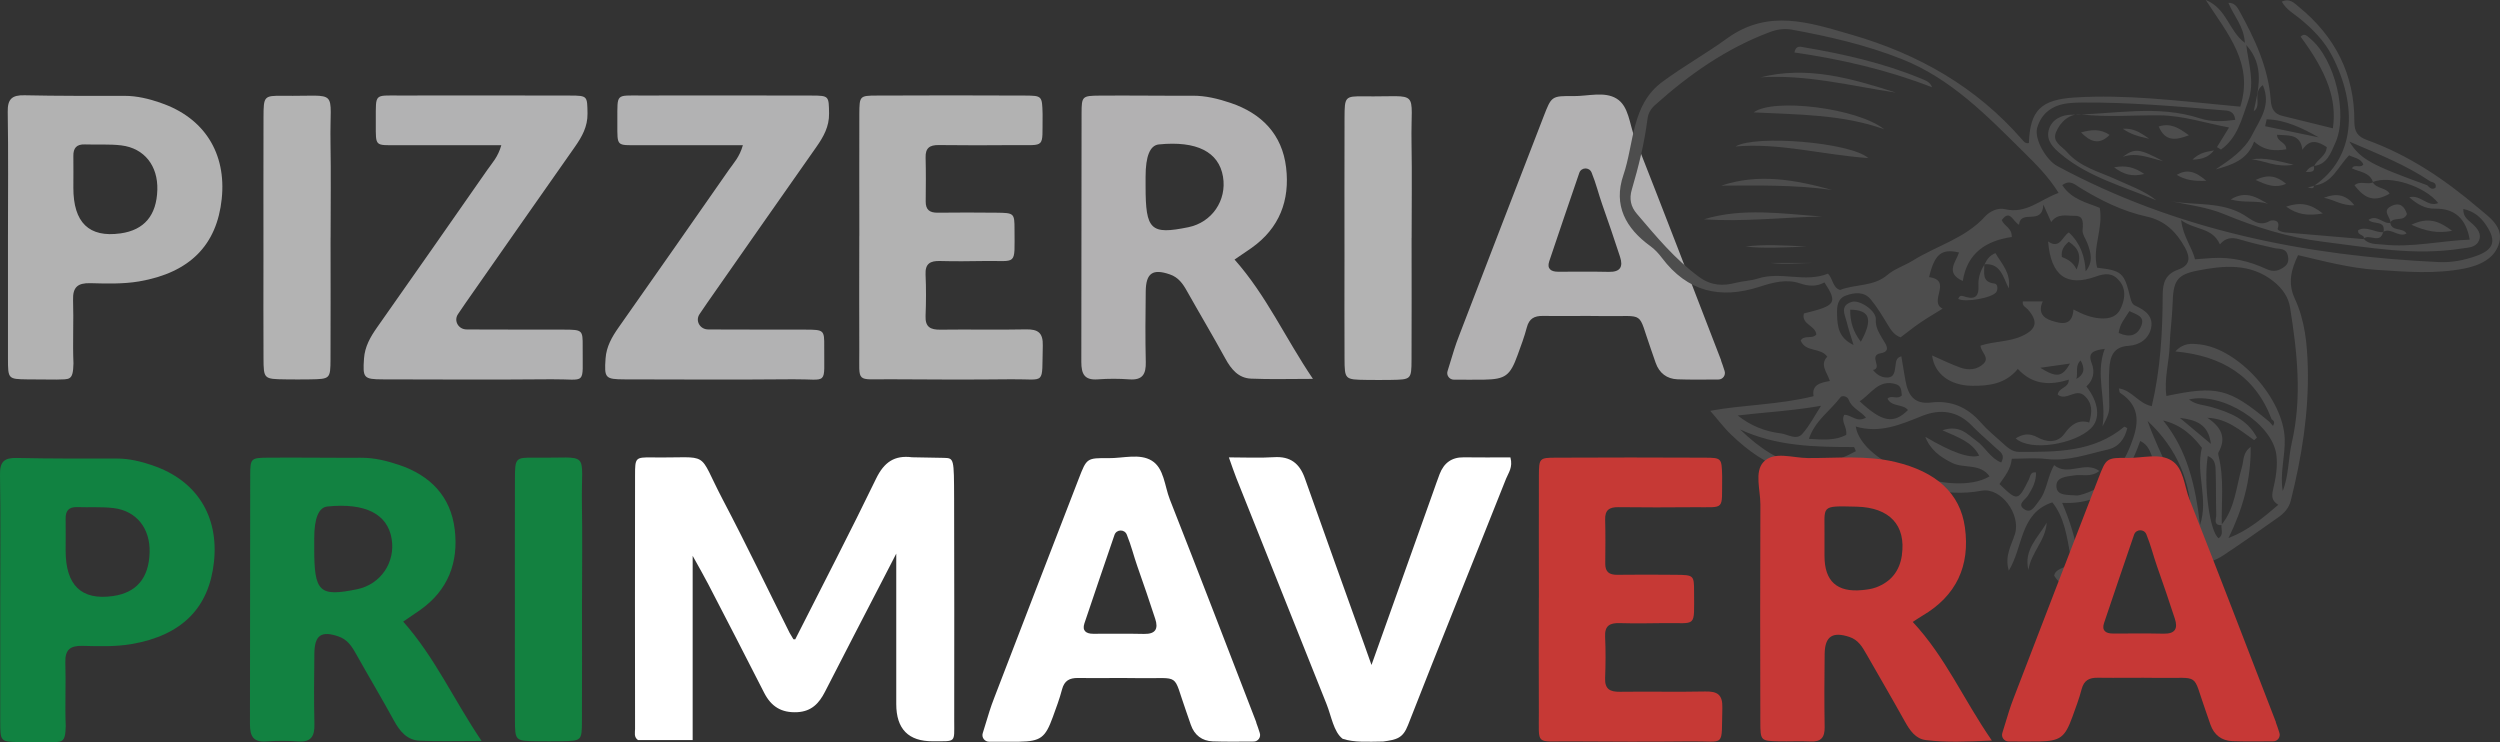 <?xml version="1.0" encoding="UTF-8"?>
<svg id="Layer_2" data-name="Layer 2" xmlns="http://www.w3.org/2000/svg" viewBox="0 0 511.18 151.77">
  <rect x="0" y="0" width="511.18" height="151.77" fill="#333333" stroke="none"/>
  <defs>
    <style>
      .cls-1 {
        fill: #4d4d4d;
      }

      .cls-1, .cls-2, .cls-3, .cls-4, .cls-5, .cls-6, .cls-7, .cls-8, .cls-9, .cls-10, .cls-11 {
        stroke-width: 0px;
      }

      .cls-2 {
        fill: #138140;
      }

      .cls-3 {
        fill: #128241;
      }

      .cls-4 {
        fill: #118241;
      }

      .cls-5 {
        fill: #c63935;
      }

      .cls-6 {
        fill: #c63836;
      }

      .cls-7 {
        fill: #b2b1b2;
      }

      .cls-8 {
        fill: #b2b2b2;
      }

      .cls-9 {
        fill: #b2b2b3;
      }

      .cls-10 {
        fill: #b3b3b3;
      }

      .cls-11 {
        fill: #fff;
      }
    </style>
  </defs>
  <g id="Layer_1-2" data-name="Layer 1">
    <g>
      <path class="cls-7" d="m351.92,73.67c-5.87-15.2-11.71-30.41-17.68-45.57-1.08-2.74-1.17-6.4-3.7-7.94-2.47-1.52-5.85-.48-8.83-.51-4.47-.05-4.48.02-6.09,4.18-5.75,14.89-11.52,29.77-17.23,44.68-.95,2.47-1.01,2.84-2.41,7.38-.27.86.38,1.73,1.28,1.74,2.24,0,4.21.03,6.17,0,4.38-.08,5.34-.79,6.88-5.04.68-1.87,1.39-3.75,1.89-5.67.47-1.78,1.53-2.34,3.26-2.32,4.16.06,8.33-.04,12.49.03,8.69.13,6.77-1.24,9.6,6.72.33.94.65,1.89.98,2.83.74,2.12,2.3,3.3,4.48,3.38,2.7.1,5.4.05,8.36.04.9,0,1.54-.89,1.26-1.74s-.47-1.49-.73-2.14v-.03Zm-22.94-18.08c-3.47-.08-6.95-.02-10.42-.03-1.43,0-2.29-.61-1.79-2.12,1.97-5.89,3.99-11.77,6.15-18.09.4-1.17,2.04-1.22,2.51-.08.93,2.27,1.43,4.41,2.15,6.45,1.28,3.58,2.48,7.18,3.67,10.79.67,2.03.07,3.13-2.28,3.08h.01Z"/>
      <g>
        <g id="Layer_1-2" data-name="Layer 1-2">
          <g>
            <path class="cls-1" d="m483.28,48.81c1.07,1.22,2.63,1.06,3.98,1.2,5.96.65,11.78-.79,17.73-1.01-.76-4.38-3.16-6.41-7.08-6.33-2.04.04-3.64-.89-5.28-2.33,2.29-.65,3.74,2.12,5.92,1.18-2.75-3.47-9.88-5.73-13.4-4.3l.07.06c-.66-2.08-2.68-2.07-4.32-2.85.52-1.01,1.81.1,2.33-.84-.59-1.27-1.89-1.31-2.9-1.83-2.33,2.35-3.47,5.81-7.22,6.18l.05.05c8.49-5.77,8.95-16.35,3.7-26.54-1.63-3.16-4.07-5.6-6.8-7.8-1.19-.96-2.6-1.72-3.49-3.31,1.62-.78,2.58.32,3.52,1.1,7.38,6.03,11.35,13.77,11.31,23.36,0,2.15.65,3.14,2.66,3.86,8.49,3.08,15.86,8.04,22.7,13.87,2.24,1.9,5.08,3.75,4.28,7.02-.81,3.32-4.07,4.74-7.11,5.35-5.98,1.19-12.06.67-18.1.27-5.38-.36-10.58-1.75-15.94-3-1.41,2.97-2.16,5.71-.65,8.94,2.06,4.42,2.52,9.23,2.64,14.11.22,9.25-1.25,18.24-3.48,27.16-.38,1.51-1.36,2.56-2.56,3.41-3.73,2.62-7.44,5.26-11.24,7.77-3.39,2.24-5.57,1.49-7.16-2.33-2.46-5.89-4.83-11.82-7.33-17.69-.5-1.18-.83-2.59-2.5-3.37-2.6,7.45-6.77,13.11-15.96,12.65,1.65,3.83,2.77,7.43,3.25,11.21.11.86.26,2.06,1.69,2.16.98.07,1.79.69,1.52,1.77-.28,1.11-1.11,2.02-2.29,2.2-2.37.36-4.44-.17-5.8-2.47.34-1.96,3.84-1.27,3.34-3.97-.72-3.94-1.24-7.94-3.72-11-6.66,2.21-5.9,9.05-8.9,13.96-.9-3.06.57-5.23,1.27-7.51,1.21-3.95-2.81-9.56-6.83-8.83-7.83,1.44-14.6-1-21.12-4.8-1.98-1.15-3.89-1.61-6.03-.65-9.55,4.3-17.15.59-23.99-5.95-1.6-1.52-2.93-3.33-4.35-4.94,6.69-1.24,13.89-1.2,21.14-2.99-.42-2.31,1.34-2.77,3.33-3.1-.59-1.82-2.11-3.35-.53-4.98-1.42-1.96-4.42-.82-5.44-3.3.71-1.21,2.36-.22,3.2-1.23-.15-1.86-3.14-2.06-2.54-4.31,6.54-1.58,6.94-2.15,4.2-6.34-1.59.87-3.22.81-4.98.2-2.79-.96-5.63-.18-8.26.68-8.09,2.62-14.78,1.01-20-5.91-.67-.89-1.46-1.75-2.35-2.39-5.05-3.65-7.63-8.37-5.52-14.53,2.23-6.52,1.59-14.35,7.96-19.06,4.27-3.16,8.95-5.77,13.23-8.88,8.48-6.13,16.88-3.24,25.44-.77,13.62,3.93,25.51,10.66,34.9,21.46.37.42.71.88,1.38.69.25-6.6,2.36-8.88,9.44-9.31,10.34-.63,20.61.63,30.88,1.6.98.09,1.96.19,2.91.28,2.77-8.81-2.54-14.83-7.07-21.81,4.33,1.74,4.69,6.31,8,8.76-.18-3.42-2.31-5.54-3.36-8.18,1.27-.04,1.83.9,2.27,1.71,3.15,5.71,5.91,11.59,6.39,18.22.12,1.73.69,2.76,2.32,3.17,3.45.86,6.9,1.71,10.38,2.56.84-5.88-1.15-11.39-6.6-18.74.82-.84,1.42-.06,1.93.36,5.05,4.11,7.86,15.51,5.15,21.41-.9,1.95-1.61,4.34-4.36,4.67l.05.04c.6-1.43,2.47-2.01,2.58-3.91-1.75-1.12-3.43-1.81-4.98.56-.42-3.35-2.85-2.87-5.19-3.07.05,1.55,1.87,1.41,1.89,2.97-2.29.37-4.46.33-6.57-1.59-1.37,3.8-4.59,4.78-7.88,5.71,2.92-1.98,5.89-3.89,7.51-7.14,1.53-3.06,3.93-5.98,2.15-10.1-2.25,1.56-.09,4.22-1.87,5.33.96-4.49,2.35-9.24-1.52-13.54.44,3.81,1.79,7.56.39,11.45-1.32,3.66-2.16,7.51-5.56,9.93-.28-.17-.55-.34-.82-.5.78-1.27,1.56-2.53,2.47-4.01-4.8-.9-9.5-2.45-14.2-2.49-5.33-.04-10.64.42-16-.18-2.29-.26-4.3,1.43-5.19,3.66-.8,2,1.17,2.79,2.23,4.01,2.72,3.14,6.63,4.03,10.14,5.65,2.79,1.29,5.71,2.28,8.15,4.24-6.66-2.85-13.81-4.67-19.53-9.46-1.46-1.23-3.01-2.66-2.49-4.82.56-2.29,2.69-3.2,4.67-3.22,8.75-.1,17.57-2.1,26.26.74,2.34.77,4.75.64,7.22.31-.21-1.92-1.51-1.88-2.52-1.96-9.59-.81-19.19-1.66-28.83-1.58-.9,0-1.8.03-2.69.13-3.18.34-5.54,1.91-6.45,5.03-.66,2.27,1.83,6.6,4.12,7.83,24.36,13.11,50.69,18.36,78.02,19.63,2.63.12,5.13-.37,7.57-1.23,3.69-1.31,4.26-3.08,2.08-6.33-1.08-1.61-2.46-2.83-4.66-3.3-.08,1.67,1.04,2.27,1.88,3.06,1.03.96,1.97,2.06,1.26,3.51-.67,1.37-2.17,1.31-3.5,1.52-9.57,1.52-18.9-.22-28.38-1.4-7.15-.88-13.67-2.95-20.17-5.63-3.49-1.44-7.22-1.88-10.89-2.65,5.02.92,10.34,0,15.04,2.87,1.53.94,3.04,2.44,5.21,1.16.28-.17,2.31-.4,1.59,1.56-.13.38.95.76,1.65.81,5.34.45,10.66.91,16,1.36l-.06-.06h-.02v-.03Zm13.02-10.93c.47.47.92,1.01,1.69.52.28-.96-.43-1.09-1.05-1.3-4.97-3.35-10.47-5.54-16.56-8.15,2.23,3.59,4.42,4.76,15.92,8.93h0Zm-42.07,69.43c2.82-3.45,3.01-7.84,4.2-11.87.38-1.28.11-2.85,1.77-4.06.09,6.83-1.68,12.79-4.53,18.63,3.91-1.48,6.91-4,10.18-6.79-1.36-.84-1.38-1.75-1.07-3.1.55-2.33.98-4.84.67-7.16-.86-6.43-11.12-12.9-17.86-11.28,1.42,1.12,3.01,1.1,4.44,1.51,3.82,1.11,7.45,2.47,9.45,6.29-.19.18-.38.34-.57.52-2.85-1.98-5.48-4.42-9.57-4.58,2.81,1.87,3.99,4.07,2.28,7.08-.09.17-.06.45,0,.66,1.2,4.69.57,9.48.67,14.22-1.83.08-1.1-1.3-1.13-2.12-.08-2.89-.02-5.79-.11-8.69-.04-1.29,0-2.72-1.62-3.32-.9,5.77.4,15.59,2.23,16.8,1.06-.73.49-1.81.57-2.74h0Zm9.76-21.11c.24.28.49.56.76.88.43-.65.26-1.03-.26-1.33-3.35-8.92-10.25-13.02-19.69-13.89,1.65-1.81,3.35-1.62,4.92-1.45,8.08.87,17.17,11.21,17.44,19.28.12,3.59-1.03,7.1-.4,10.7,1.26-3.2,1.11-6.65,1.85-9.88,2.14-9.3,1.1-18.47-.36-27.67-.34-2.14-1.59-3.87-3.34-5.28-4.81-3.86-10.35-3.26-15.68-2.21-4.33.86-4.86,2.28-5,6.9-.09,2.8-.51,5.58-.59,8.38-.11,3.44-1.17,6.83-.67,10.34,10.39-2.19,12.82-1.57,21,5.23h.02Zm-43.07-46.77c-2.12-3.39-4.69-5.92-7.2-8.4-7.47-7.39-14.83-15.01-24.94-18.98-7.22-2.85-14.74-4.59-22.35-5.98-1.62-.3-3.12-.05-4.61.51-8.84,3.33-16.42,8.63-23.4,14.89-.88.78-1.42,1.7-1.56,2.87-.62,4.91-1.81,9.69-3.2,14.42-.56,1.9-.23,3.49,1.05,4.98,3.93,4.6,7.74,9.25,12.71,12.89,2.53,1.85,4.94,1.85,7.45,1.21,1.52-.39,3.1-.42,4.55-.88,4.71-1.53,9.66.89,14.33-1,1.05.96.93,2.83,2.48,3.33,3.2-1.25,6.84-.64,9.67-3.06,1.5-1.28,3.54-1.91,5.25-2.97,4.89-3.05,10.72-4.52,14.76-9.02.92-1.02,2.62-1.81,3.99-1.48,4.4,1.07,7.26-1.97,11.03-3.32h0Zm-3.11,2.41c-.23,4.42-4.61.8-4.98,4.11-1.27-.65-1.85-3.27-3.52-.94.48,1.26,2.1,1.56,2.04,3.45-5.12.75-9.09,3.16-10.02,9-3.71-1.69-1.34-3.94-.77-5.83-3.59-.86-5,.35-6.12,5.03,4.9.69-.2,5,2.77,6.45-1.75,1.09-3.21,1.93-4.59,2.88-1.38.94-2.68,2-4.01,2.99-1.44-.52-2.07-1.69-2.78-2.85-1.03-1.69-2.06-3.41-3.33-4.93-1.33-1.59-3.22-1.42-4.98-.8-1.83.63-1.93,2.22-1.89,3.89.05,2.49.32,4.8,3.37,6.25-.56-1.85-1.03-3.21-1.37-4.6-.37-1.54-1.51-3.39.95-4.2,1.65-.54,5.07,1.8,4.97,3.53-.09,1.63.61,2.68,1.33,3.95.5.9,2.04,2.6-.34,3.01-2.58.45.51,3.03-1.56,3.42.73.92,1.67,1.54,2.85,1.54,1.59,0,1.56-1.3,1.75-2.39.12-.75.04-1.63,1.19-1.95.27,1.63.53,3.24.82,4.85.52,2.94,1.66,5.04,5.27,4.6,4.06-.49,7.42.95,10.14,4.07,1.32,1.51,2.9,2.81,4.4,4.15.98.9,1.99,1.88,3.43,1.88,7.57,0,15.2.13,21.53-5.15.06-.05.36.17.61.3-.53,2.23-1.77,3.88-4.06,4.39-4.11.92-8.1,2.43-12.47,1.91-2.31-.28-4.67-.05-7.08-.05-.22,2.23-1.51,3.66-2.52,5.17,3.68,3.57,3.79,3.53,6.02-.96.27-.55.28-1.61,1.44-1.41.07,1.82-.71,3.26-1.62,4.71-.55.88-2.46,1.84-.61,2.91,1.31.76,2.04-.8,2.8-1.74,1.71-2.12,1.74-5,3.15-7.37,2.83,2.37,6.27-.98,9.24,1.19-1.75,1.37-3.51.65-5.13.9-1.66.26-3.91.32-3.63,2.49.22,1.75,2.46,1.46,3.97,1.61.22.02.46.01.67-.04,5.41-1.34,8.45-5.1,10.44-10.04,1.67-4.13,2.4-7.98-2.08-10.9-.18-.11-.15-.53-.24-.9,2.7.39,3.97,3.08,6.72,3.63,1.78-7.55,2.21-15.13,2.23-22.73,0-2.56.63-4.3,3.16-5.19,2.35-.83,2.6-2.32,1.41-4.49-1.77-3.22-4.12-5.54-7.8-6.35-4.99-1.09-9.48-3.33-13.79-5.98-.96-.59-1.94-1.63-3.51-.46,1.9,2.97,5.13,3.6,7.66,4.65.77,4.26-1.59,8.15-.53,12.24,5.09.59,5.54.98,6.8,6.21.18.72.38,1.28,1.03,1.57,1.96.88,3.68,2.14,3.21,4.48-.45,2.29-2.38,3.57-4.62,3.71-3.12.19-3.77,2.19-3.93,4.64-.13,2.01-.09,4.03-.03,6.04.09,2.83.07,3.1-1.36,5.78.84-5.5-1.55-10.56.45-15.84-2.37.3-3.5.82-2.68,2.9.71,1.79.37,3.48-1.07,4.79,2.56,3.26,2.93,6.64.9,8.59-3.26,3.16-12.25,4.8-15.36,2.02,1.48-.9,2.75-1.15,4.55-.17,1.65.9,3.95,1.28,5.44-.8,1.27-1.77,2.76-2.97,5.05-2.27.62-2.19.7-3.93-.98-5.48-1.77-1.63-3.75,1.2-5.46-.22.22-1.53,2.25-1.28,2.27-3.06-3.79,1.17-7.37,1.13-10.43-2.2-2.52,3.08-5.91,3.49-9.36,3.45-4.57-.05-7.71-2.48-8.17-6.2,1.96.86,3.84,1.79,5.8,2.49,1.66.59,3.43.45,4.73-.82,1.3-1.27-.57-2.37-.63-3.68,2.81-.92,5.84-.74,8.52-1.98,2.97-1.37,3.3-2.98,1.16-5.42-.41-.47-1.22-.7-1.02-1.64h4.07c-.99,2.13-.05,3.34,1.79,3.94,2.12.69,4.26,1.11,4.49-2.29,1.98,1.05,3.62,1.68,5.46,1.81,2.02.15,3.55-.36,4.34-2.33.75-1.86.96-3.71-.45-5.38-1.35-1.61-2.83-1.54-4.8-.83-5.99,2.14-9.16-.18-9.74-7.18,2.45,1.69,2.93-1.11,4.25-1.85,2.37,2.24,3.26,4.91,3.43,7.96,1.63-1.98,1.05-3.86.35-5.75-.34-.91-1.07-1.85-.98-2.72.2-2.05-.04-2.94-1.73-2.89-1.57.05-3.35-.59-4.69,1.28-.53-1.17-.86-1.93-1.61-3.59h0v.03Zm-20.63,46.13c3.57-1.16,5.09.84,6.94,2.16,1.81,1.29,2.83,3.55,5.07,4.44.92-1.68-.31-2.24-1.06-2.95-1.62-1.54-3.37-2.96-4.92-4.57-2.95-3.08-6.51-3.48-10.18-2.01-4.38,1.76-8.65,3.64-13.58,2.17,1.2,7.87,19.86,14.7,27.36,10.19-1.92-2.71-5.21-1.56-7.62-2.73-2.49-1.21-4.54-2.75-5.52-5.36,5.4,3.2,9.07,4.49,11.02,3.86-1.46-2.83-4.26-3.72-7.51-5.19h0Zm48.81-42.94c.38,3.36,2.23,5.51,2.83,7.99,1.32-.09,2.41-.19,3.51-.26,3.91-.24,7.6.63,11.11,2.26,1.43.67,2.55.36,3.68-.49.84-.63.9-1.5.64-2.41-.4-1.44-1.67-1.16-2.72-1.39-2.39-.52-4.78-1.09-7.12-1.79-1.53-.46-2.85-.36-4.01,1.03-1.56-3.53-5.1-2.89-7.9-4.95h-.02Zm-90.21,42.77c8.7,8.36,15.16,9.08,23.69,4.46-.14-.3-.28-.85-.42-.85-7.93,0-15.82-.15-23.28-3.61h.01Zm16.57-4.83c-5.81,1.03-11.41,1.32-17.04,1.98,2.65,2.11,5.56,3.26,8.79,3.66,1.49.19,3.2,1.48,4.42.11,1.52-1.71,2.58-3.82,3.84-5.76h-.01Zm66.77,3.1c2.55,7.16,6.51,13.7,8.98,20.9.02-8.26-2.9-15.25-8.98-20.9Zm-62.02-1.25c1.44-.04,2.62,1.7,4.44.56-1.16-1.37-2.92-1.96-3.53-3.64-.27-.74-1.36-.94-1.69-.51-2.06,2.75-5.19,4.75-6.45,8.5,2.92.18,5.4.38,7.62-.8.27-1.6-1.15-2.75-.39-4.11h0Zm65.2,1.15c5,6.13,6.62,13.42,7.54,21.38,1.79-5.38-.92-10.43.38-15.8-1.75-2.31-4.15-4.69-7.93-5.58h0Zm-53.43-5.14c-.13-.82,0-1.9-1.19-2.27-3.55-1.11-5.07,1.98-7.43,3.49,4.63,4.31,6.95,4.7,9.88,1.79-1.07-1.32-3.34-.57-4.19-2.33.85-.84,2,.32,2.94-.68h-.01Zm-8.38-10.95c2.54-4.62,1.86-6.5-2.17-6.56-.04,2.35.54,4.45,2.17,6.56Zm82.98-45.49c-.1.47-.21.94-.31,1.42,3.66.76,7.3,1.52,10.96,2.28-3.39-1.92-6.83-3.59-10.64-3.7h0Zm-30.26,43.69c2.21,1,3.8.56,4.61-1.42.82-2.01-.92-2.3-2.42-3.05-.85,1.44-1.94,2.52-2.19,4.47h0Zm12.51,17.37c1.97,1.65,3.93,3.29,6.35,5.31-.51-4.08-3.13-4.92-6.35-5.31Zm-21.12-30.35c1.19-2.83.34-4.4-1.59-5.67-1.04.86-1.59,1.75-1.42,3.11,1.11.46,2.27.98,3.01,2.56Zm-7.42,20.1c3.35,2.09,4.5,1.92,6.08-.86-1.98.28-3.8.54-6.08.86Zm7.38,2.28c1.56-.85,1.85-2.11.86-3.78-1.17,1.09-.49,2.54-.86,3.78Z"/>
            <path class="cls-1" d="m485.15,37.23c.71,1.4,2.66,1.04,3.46,2.37-3.02,1.7-4.93,1.24-7.18-1.72,1.15-1,2.61-.05,3.8-.59l-.08-.06h0Z"/>
            <path class="cls-1" d="m414.76,116.55c-1.03-4.13,1.99-6.64,3.73-9.67-.2,3.61-3.24,6.15-3.73,9.67Z"/>
            <path class="cls-1" d="m493.05,45.96c3.55-1.69,5.75-.7,8.34,1.24-2.97.55-5.23.13-8.34-1.24Z"/>
            <path class="cls-1" d="m447.57,27.66c-2.83,1.09-4.87,1.25-6.18-1.8,2.49-.78,4.15.32,6.18,1.8Z"/>
            <path class="cls-1" d="m467.46,42.25c2.9-.98,4.98-.61,7.49,1.4-3.1.54-5.25.22-7.49-1.4Z"/>
            <path class="cls-1" d="m425.52,27.08c1.95-.54,3.84-.84,5.83.51-2.18,2.21-4.05,1.31-5.83-.51Z"/>
            <path class="cls-1" d="m442.28,32.95c-2.71-.62-5.32-1.87-8.22-.89,2.46-1.8,3.33-1.72,8.22.89Z"/>
            <path class="cls-1" d="m488.73,45.5c.29,1.94,2.52.91,3.34,2.25-1.69.89-3.16-1.29-4.78-.34l.07.07c.47-2.56-2.02-1.46-3.07-2.52,1.77-1.21,3.01.92,4.5.61l-.05-.06h-.01Z"/>
            <path class="cls-1" d="m463.8,41.71c-2.35-.83-4.86-.13-7.69-.93,3.24-1.98,5.47-.28,7.69.93Z"/>
            <path class="cls-1" d="m488.79,45.56c.07-1.15-1.86-2.43.16-3.42,1.75-.86,2.7.05,3.2,1.62-.65,1.68-2.65.45-3.41,1.74l.06.06h-.01Z"/>
            <path class="cls-1" d="m445.07,35.75c2.01-1.15,3.68-.85,6.05,1.21-2.62.11-4.3-.15-6.05-1.21Z"/>
            <path class="cls-1" d="m468.97,33.67c-3.62.66-5.99-.88-8.59-1.08,2.7-.45,5.21.3,8.59,1.08Z"/>
            <path class="cls-1" d="m461.21,36.8c2.68-1.29,4.4-.73,6.23.78-2.23.98-3.97.24-6.23-.78Z"/>
            <path class="cls-1" d="m432.27,34.21c2.41-.44,4.13-.04,6.16,1.36-2.57.64-4.24.07-6.16-1.36Z"/>
            <path class="cls-1" d="m481.39,41.96c-2.46.16-4.18-1.15-6.22-1.52,2.33-.9,4.38-.84,6.22,1.52Z"/>
            <path class="cls-1" d="m487.29,47.4c-.59,2.61-2.9.3-4.01,1.41,0,0,.06.06.07.06.23-1-1.38-.64-1.16-1.81,1.75-.92,3.43.55,5.17.42l-.07-.07h0Z"/>
            <path class="cls-1" d="m439.43,28.37c-2.26-.5-3.7-.86-5.38-2.05,2.14-.11,3.43.65,5.38,2.05Z"/>
            <path class="cls-1" d="m448.28,32.64c1.69-1.61,3.11-1.59,4.42-1.89-.98,1.21-2.2,1.85-4.42,1.89Z"/>
            <path class="cls-1" d="m473.1,33.92c.33,1.34-.59,1.23-1.61,1.25.44-.7.94-1.09,1.66-1.21l-.05-.04h0Z"/>
            <path class="cls-1" d="m473.11,37.94c.05.68-.37.58-1.25.4.7-.19,1-.27,1.31-.35l-.05-.05h-.01Z"/>
            <path class="cls-1" d="m385.26,26.43c-8.55-3.05-17.5-2.99-26.68-3.45,3.97-2.99,21.19-.92,26.68,3.45Z"/>
            <path class="cls-1" d="m354.87,29.95c3.99-2.44,23.51-.86,27.15,2.37-9.44-.67-18.16-3.16-27.15-2.37Z"/>
            <path class="cls-1" d="m387.67,18.94c-9.17-1.37-18.25-3.74-27.67-3.13,9.54-2.41,18.61.22,27.67,3.13Z"/>
            <path class="cls-1" d="m395.04,17.84c-9.06-3.53-18.48-5.71-28.13-7.11.29-1.53,1.26-1.17,1.88-1.07,8.17,1.39,16.23,3.2,23.92,6.37.89.36,1.92.69,2.32,1.76l.02.04h-.01Z"/>
            <path class="cls-1" d="m348.4,44.84c7.95-2.42,16.06-1.13,24.15-.57-8.04.16-16.04,1.13-24.15.57Z"/>
            <path class="cls-1" d="m351.84,38c7.69-2.64,15.23-1.23,22.74.83-7.53-1.05-15.11-.91-22.68-.87l-.05.05h-.01Z"/>
            <path class="cls-1" d="m356.91,50.41c3.74-.48,7.97-.24,12.47,0-4.55.19-8.83.42-12.47,0Z"/>
            <path class="cls-1" d="m370.72,53.76c-2.88.04-5.79.37-8.69,0h8.69Z"/>
            <path class="cls-1" d="m405.72,54.04c.09,1.63-.64,3.62,2.1,3.94.63.07.76,1.08.38,1.71-.73,1.21-6.37,2.22-7.8,1.43.34-1,1-.55,1.61-.38,1.97.53,2.64-.36,2.53-2.25-.09-1.58.35-3.06,1.22-4.38l-.05-.07h0Z"/>
            <path class="cls-1" d="m405.77,54.1c.47-1.05,1.13-1.92,2.24-2.35,1.24,2.17,3.21,4.01,2.72,7.22-1.18-2.4-1.69-5.22-5-4.93l.05.07h0Z"/>
          </g>
        </g>
        <path class="cls-11" d="m162.6,130.73c5.68-11.22,11.26-21.97,16.54-32.87,1.62-3.33,3.72-4.83,7.36-4.36l6.48.12c2.11.06,2.08.06,2.11,8.36.05,15.13.03,30.27.02,45.4,0,4.6.44,4.16-4.36,4.19-4.99.03-7.49-2.5-7.49-7.61v-30.76s-2.48,4.81-2.48,4.81c-4.04,7.81-8.1,15.62-12.1,23.45-1.21,2.36-2.74,4-5.65,4.16-3.25.17-5.35-1.15-6.79-3.98-3.76-7.4-7.58-14.77-11.39-22.13-.83-1.61-1.74-3.18-3.22-5.86v37.67h-11.18c-.88-.61-.6-1.51-.6-2.28-.02-17.3-.03-34.59,0-51.89,0-3.55.07-3.66,3.45-3.62,12.36.17,9.05-1.72,14.54,8.73,4.71,8.96,9.08,18.1,13.61,27.14l.78,1.31.37.02Z"/>
        <path class="cls-8" d="m175.71,48.17c0-8.31-.03-16.62,0-24.93.02-3.6.09-3.69,3.53-3.7,10.14-.05,20.28-.05,30.42,0,3.42.02,3.42.11,3.52,3.71v.5c-.09,6.72.72,5.87-5.77,5.92-5.15.04-10.31.06-15.46-.01-1.86-.02-2.75.6-2.69,2.56.08,2.99.05,5.98.02,8.97-.02,1.72.82,2.32,2.46,2.3,3.99-.05,7.98-.04,11.97,0,3.64.04,3.73.08,3.73,3.41,0,7.66.64,6.35-6.22,6.47-2.99.05-5.99.08-8.98,0-2.02-.06-3.1.51-2.99,2.78.13,2.82.11,5.65,0,8.47-.09,2.25,1,2.82,3.04,2.79,5.82-.08,11.64.06,17.45-.06,2.51-.05,3.56.67,3.48,3.37-.23,8.22.77,6.76-6.37,6.83-8.31.09-16.62.06-24.94,0-7.04-.04-6.17.91-6.21-5.96-.05-7.81,0-15.62,0-23.43v.02Z"/>
        <path class="cls-9" d="m151.9,29.69h-21.29c-4.57,0-4.38.3-4.38-4.29v-1c.02-5.31-.33-4.87,4.83-4.87,11.65-.01,23.3-.03,34.95.01,3.53.01,3.45.11,3.51,3.66.04,2.68-1.13,4.76-2.59,6.84-7.46,10.61-14.89,21.25-22.32,31.88-.54.77-1.07,1.55-1.58,2.32-.92,1.38.12,3.13,1.78,3.12.01,0,.02,0,.03,0,6.66.06,13.31,0,19.97.04,3.63.02,3.75.08,3.72,3.43-.06,8.24.96,6.65-6.36,6.72-11.48.1-22.97.05-34.45.02-4.02-.01-4.17-.28-3.9-4.27.17-2.44,1.3-4.4,2.66-6.34,7.56-10.74,15.09-21.51,22.6-32.29.94-1.35,2.13-2.55,2.82-4.99h0Z"/>
        <path class="cls-11" d="m308.84,93.54c.54,2.04-.42,3.15-.89,4.34-6.67,16.81-13.48,33.56-20.06,50.4-1.03,2.63-2.23,2.96-5.09,3.34-3.16.04-5.95.22-8.27-.56-1.84-1.39-2.3-4.64-3.29-7.1-6.16-15.4-12.31-30.81-18.45-46.22-.48-1.21-.89-2.46-1.52-4.22,3.33,0,6.28.15,9.21-.04,3.37-.22,5.26,1.28,6.34,4.35,4.03,11.42,8.14,22.81,12.22,34.21.44,1.24.88,2.49,1.39,3.93,4.25-11.93,8.41-23.61,12.58-35.28.45-1.25.87-2.51,1.35-3.75.87-2.25,2.43-3.46,4.93-3.43,3.15.05,6.3.01,9.55.01v.02Z"/>
        <path class="cls-2" d="m119,122.57c0,8.3.03,16.59-.01,24.89-.02,4.02-.09,4.03-4.23,4.1-1.66.03-3.32.02-4.98,0-4.42-.06-4.47-.07-4.49-4.34-.04-6.8-.01-13.61-.01-20.41,0-9.62-.02-19.25.01-28.87.02-4.27.07-4.41,3.98-4.36,11.75.15,9.52-1.76,9.72,9.57.11,6.47.02,12.94.02,19.41h0Z"/>
        <path class="cls-3" d="m82.44,127.1c1.26-.85,2.36-1.59,3.44-2.35,5.74-4.04,7.91-9.76,7.1-16.49-.81-6.78-5.02-11.05-11.36-13.19-2.5-.84-5.09-1.49-7.79-1.47-6.32.03-12.63-.07-18.95-.02-3.59.03-3.71.12-3.72,3.61-.05,16.95,0,33.9-.05,50.85,0,2.44.62,3.76,3.35,3.56,2.15-.16,4.33-.16,6.48,0,2.71.2,3.41-1.1,3.35-3.55-.11-4.82-.08-9.64-.01-14.46.05-3.75,1.45-4.66,4.94-3.45,1.72.59,2.64,1.88,3.47,3.37,2.6,4.63,5.33,9.2,7.88,13.86,1.19,2.17,2.67,3.97,5.23,4.08,3.88.17,7.78.05,12.67.05-5.74-8.49-9.49-17.02-16.02-24.39h0Zm-9.45-6.61c-7.71,1.57-8.74.59-8.74-8.34v-1.99c0-4.22.91-6.42,2.72-6.6,7.73-.77,12.26,1.52,13.11,6.6.81,4.85-2.27,9.35-7.09,10.33Z"/>
        <path class="cls-6" d="m391.1,127.17c.85-.55,1.39-.93,1.96-1.26,6.96-4.08,9.8-10.21,8.71-18.08-.97-7.02-5.93-11.39-14.24-13.37-5.93-1.41-11.92-.77-17.89-.8-3.08-.01-6.95-1.48-9.07.82-1.87,2.03-.61,5.73-.62,8.69-.06,14.8-.05,29.6-.01,44.4,0,3.9.08,3.93,3.76,4.01,2.16.05,4.33-.08,6.49.03,2.17.11,2.93-.83,2.9-2.94-.08-4.99-.07-9.98,0-14.97.05-3.62,1.64-4.6,5.07-3.46,1.77.59,2.59,1.97,3.42,3.42,2.64,4.62,5.32,9.21,7.91,13.86,1.01,1.81,2.17,3.55,4.31,3.81,4.18.5,8.39.32,13.48.09-5.84-8.44-9.47-17.07-16.17-24.24h0Zm-2.21-13.67c-.46,3.23-2.22,5.46-5.27,6.6-.91.34-1.92.47-2.89.56-5.11.49-7.67-1.83-7.67-6.96v-1.49c0-.83-.01-1.65,0-2.48.1-6.43-1.1-6.31,6.56-6.13,6.77.16,10.12,3.82,9.26,9.89h.01Z"/>
        <path class="cls-6" d="m465.36,147.65c-5.87-15.2-11.71-30.41-17.68-45.57-1.08-2.74-1.17-6.4-3.7-7.94-2.47-1.52-5.85-.48-8.83-.51-4.47-.05-4.48.02-6.09,4.18-5.75,14.89-11.52,29.77-17.23,44.68-.95,2.47-1.01,2.84-2.41,7.38-.27.86.38,1.73,1.28,1.74,2.24,0,4.21.03,6.17,0,4.38-.08,5.34-.79,6.88-5.04.68-1.87,1.39-3.75,1.89-5.67.47-1.78,1.53-2.34,3.26-2.32,4.16.06,8.33-.04,12.49.03,8.69.13,6.77-1.24,9.6,6.72.33.94.65,1.89.98,2.83.74,2.12,2.3,3.3,4.48,3.38,2.7.1,5.4.05,8.36.04.9,0,1.54-.89,1.26-1.74s-.47-1.49-.73-2.14v-.03Zm-22.94-18.08c-3.47-.08-6.95-.02-10.42-.03-1.43,0-2.29-.61-1.79-2.12,1.97-5.89,3.99-11.77,6.15-18.09.4-1.17,2.04-1.22,2.51-.08.93,2.27,1.43,4.41,2.15,6.45,1.28,3.58,2.48,7.18,3.67,10.79.67,2.03.07,3.13-2.28,3.08h.01Z"/>
        <path class="cls-8" d="m32.82,21.01c-2.35-.8-4.78-1.41-7.32-1.41-6.83,0-13.65.03-20.48-.12-2.56-.06-3.49.75-3.44,3.4.14,8.49.05,16.98.05,25.46s-.02,16.64,0,24.97c0,4.19.04,4.2,3.92,4.26,2,.03,0,0,5.99.04,2.68-.1,3.4.33,3.48-3.3-.18-4.32.06-8.66-.08-12.98-.08-2.63.96-3.49,3.53-3.43,3.32.09,6.72.19,9.97-.36,10.48-1.8,15.9-7.53,16.89-16.82,1.01-9.42-3.6-16.68-12.52-19.7h0Zm-8.18,26.71c-6.44.91-9.65-2.21-9.64-9.34,0-2.16.03-4.31,0-6.47-.03-1.64.65-2.44,2.36-2.38,2.49.09,5-.1,7.46.2,4.7.58,7.49,4.18,7.35,9.08-.15,5.24-2.68,8.23-7.51,8.91h-.02Z"/>
        <path class="cls-9" d="m102.51,29.69h-21.29c-4.57,0-4.38.3-4.38-4.29v-1c.02-5.31-.33-4.87,4.83-4.87,11.65-.01,23.3-.03,34.95.01,3.53.01,3.45.11,3.51,3.66.04,2.68-1.13,4.76-2.59,6.84-7.46,10.61-14.89,21.25-22.32,31.88-.54.77-1.07,1.55-1.58,2.32-.92,1.38.12,3.13,1.78,3.12.01,0,.02,0,.03,0,6.66.06,13.31,0,19.97.04,3.63.02,3.75.08,3.72,3.43-.06,8.24.96,6.65-6.36,6.72-11.48.1-22.97.05-34.45.02-4.02-.01-4.17-.28-3.9-4.27.17-2.44,1.3-4.4,2.66-6.34,7.56-10.74,15.09-21.51,22.6-32.29.94-1.35,2.13-2.55,2.82-4.99h0Z"/>
      </g>
      <path class="cls-10" d="m67.59,48.58c0,8.3.03,16.59-.01,24.89-.02,4.02-.09,4.03-4.23,4.1-1.66.03-3.32.02-4.98,0-4.42-.06-4.47-.07-4.49-4.34-.04-6.8-.01-13.61-.01-20.41,0-9.62-.02-19.25.01-28.87.02-4.27.07-4.41,3.98-4.36,11.75.15,9.52-1.76,9.72,9.57.11,6.47.02,12.94.02,19.41h0Z"/>
      <path class="cls-10" d="m288.63,48.69c0,8.3.03,16.59-.01,24.89-.02,4.02-.09,4.03-4.23,4.1-1.66.03-3.32.02-4.98,0-4.42-.06-4.47-.07-4.49-4.34-.04-6.8-.01-13.61-.01-20.41,0-9.62-.02-19.25.01-28.87.02-4.27.07-4.41,3.98-4.36,11.75.15,9.52-1.76,9.72,9.57.11,6.47.02,12.94.02,19.41h0Z"/>
      <path class="cls-7" d="m252.43,53.07c1.26-.85,2.36-1.59,3.44-2.35,5.74-4.04,7.91-9.76,7.1-16.49-.81-6.78-5.02-11.05-11.36-13.19-2.5-.84-5.09-1.49-7.79-1.47-6.32.03-12.63-.07-18.95-.02-3.59.03-3.71.12-3.72,3.61-.05,16.95,0,33.9-.05,50.85,0,2.44.62,3.76,3.35,3.56,2.15-.16,4.33-.16,6.48,0,2.71.2,3.41-1.1,3.35-3.55-.11-4.82-.08-9.64-.01-14.46.05-3.75,1.45-4.66,4.94-3.45,1.72.59,2.64,1.88,3.47,3.37,2.6,4.63,5.33,9.2,7.88,13.86,1.19,2.17,2.67,3.97,5.23,4.08,3.88.17,7.78.05,12.67.05-5.74-8.49-9.49-17.02-16.02-24.39h0Zm-9.45-6.61c-7.71,1.57-8.74.59-8.74-8.34v-1.99c0-4.22.91-6.42,2.72-6.6,7.73-.77,12.26,1.52,13.11,6.6.81,4.85-2.27,9.35-7.09,10.33Z"/>
      <path class="cls-4" d="m31.24,95.17c-2.35-.8-4.78-1.41-7.32-1.41-6.83,0-13.65.03-20.48-.12-2.56-.06-3.49.75-3.44,3.4.14,8.49.05,16.98.05,25.46s-.02,16.64,0,24.97c0,4.19.04,4.2,3.92,4.26,2,.03,0,0,5.99.04,2.68-.1,3.4.33,3.48-3.3-.18-4.32.06-8.66-.08-12.98-.08-2.63.96-3.49,3.53-3.43,3.32.09,6.72.19,9.97-.36,10.48-1.8,15.9-7.53,16.89-16.82,1.01-9.42-3.6-16.68-12.52-19.7h0Zm-8.18,26.71c-6.44.91-9.65-2.21-9.64-9.34,0-2.16.03-4.31,0-6.47-.03-1.64.65-2.44,2.36-2.38,2.49.09,5-.1,7.46.2,4.7.58,7.49,4.18,7.35,9.08-.15,5.24-2.68,8.23-7.51,8.91h-.02Z"/>
      <path class="cls-5" d="m314.66,122.21c0-8.31-.03-16.62,0-24.93.02-3.6.09-3.69,3.53-3.7,10.14-.05,20.28-.05,30.42,0,3.42.02,3.42.11,3.52,3.71v.5c-.09,6.72.72,5.87-5.77,5.92-5.15.04-10.31.06-15.46-.01-1.86-.02-2.75.6-2.69,2.56.08,2.99.05,5.98.02,8.97-.02,1.72.82,2.32,2.46,2.3,3.99-.05,7.98-.04,11.97,0,3.64.04,3.73.08,3.73,3.41,0,7.66.64,6.35-6.22,6.47-2.99.05-5.99.08-8.98,0-2.02-.06-3.1.51-2.99,2.78.13,2.82.11,5.65,0,8.47-.09,2.25,1,2.82,3.04,2.79,5.82-.08,11.64.06,17.45-.06,2.51-.05,3.56.67,3.48,3.37-.23,8.22.77,6.76-6.37,6.83-8.31.09-16.62.06-24.94,0-7.04-.04-6.17.91-6.21-5.96-.05-7.81,0-15.62,0-23.43v.02Z"/>
      <path class="cls-11" d="m256.88,147.7c-5.87-15.2-11.71-30.41-17.68-45.57-1.08-2.74-1.17-6.4-3.7-7.94-2.47-1.52-5.85-.48-8.83-.51-4.47-.05-4.48.02-6.09,4.18-5.75,14.89-11.52,29.77-17.23,44.68-.95,2.47-1.01,2.84-2.41,7.38-.27.86.38,1.73,1.28,1.74,2.24,0,4.21.03,6.17,0,4.38-.08,5.34-.79,6.88-5.04.68-1.87,1.39-3.75,1.89-5.67.47-1.78,1.53-2.34,3.26-2.32,4.16.06,8.33-.04,12.49.03,8.69.13,6.77-1.24,9.6,6.72.33.94.65,1.89.98,2.83.74,2.12,2.3,3.3,4.48,3.38,2.7.1,5.4.05,8.36.04.9,0,1.54-.89,1.26-1.74s-.47-1.49-.73-2.14v-.03Zm-22.94-18.08c-3.47-.08-6.95-.02-10.42-.03-1.43,0-2.29-.61-1.79-2.12,1.97-5.89,3.99-11.77,6.15-18.09.4-1.17,2.04-1.22,2.51-.08.93,2.27,1.43,4.41,2.15,6.45,1.28,3.58,2.48,7.18,3.67,10.79.67,2.03.07,3.13-2.28,3.08h.01Z"/>
    </g>
  </g>
</svg>